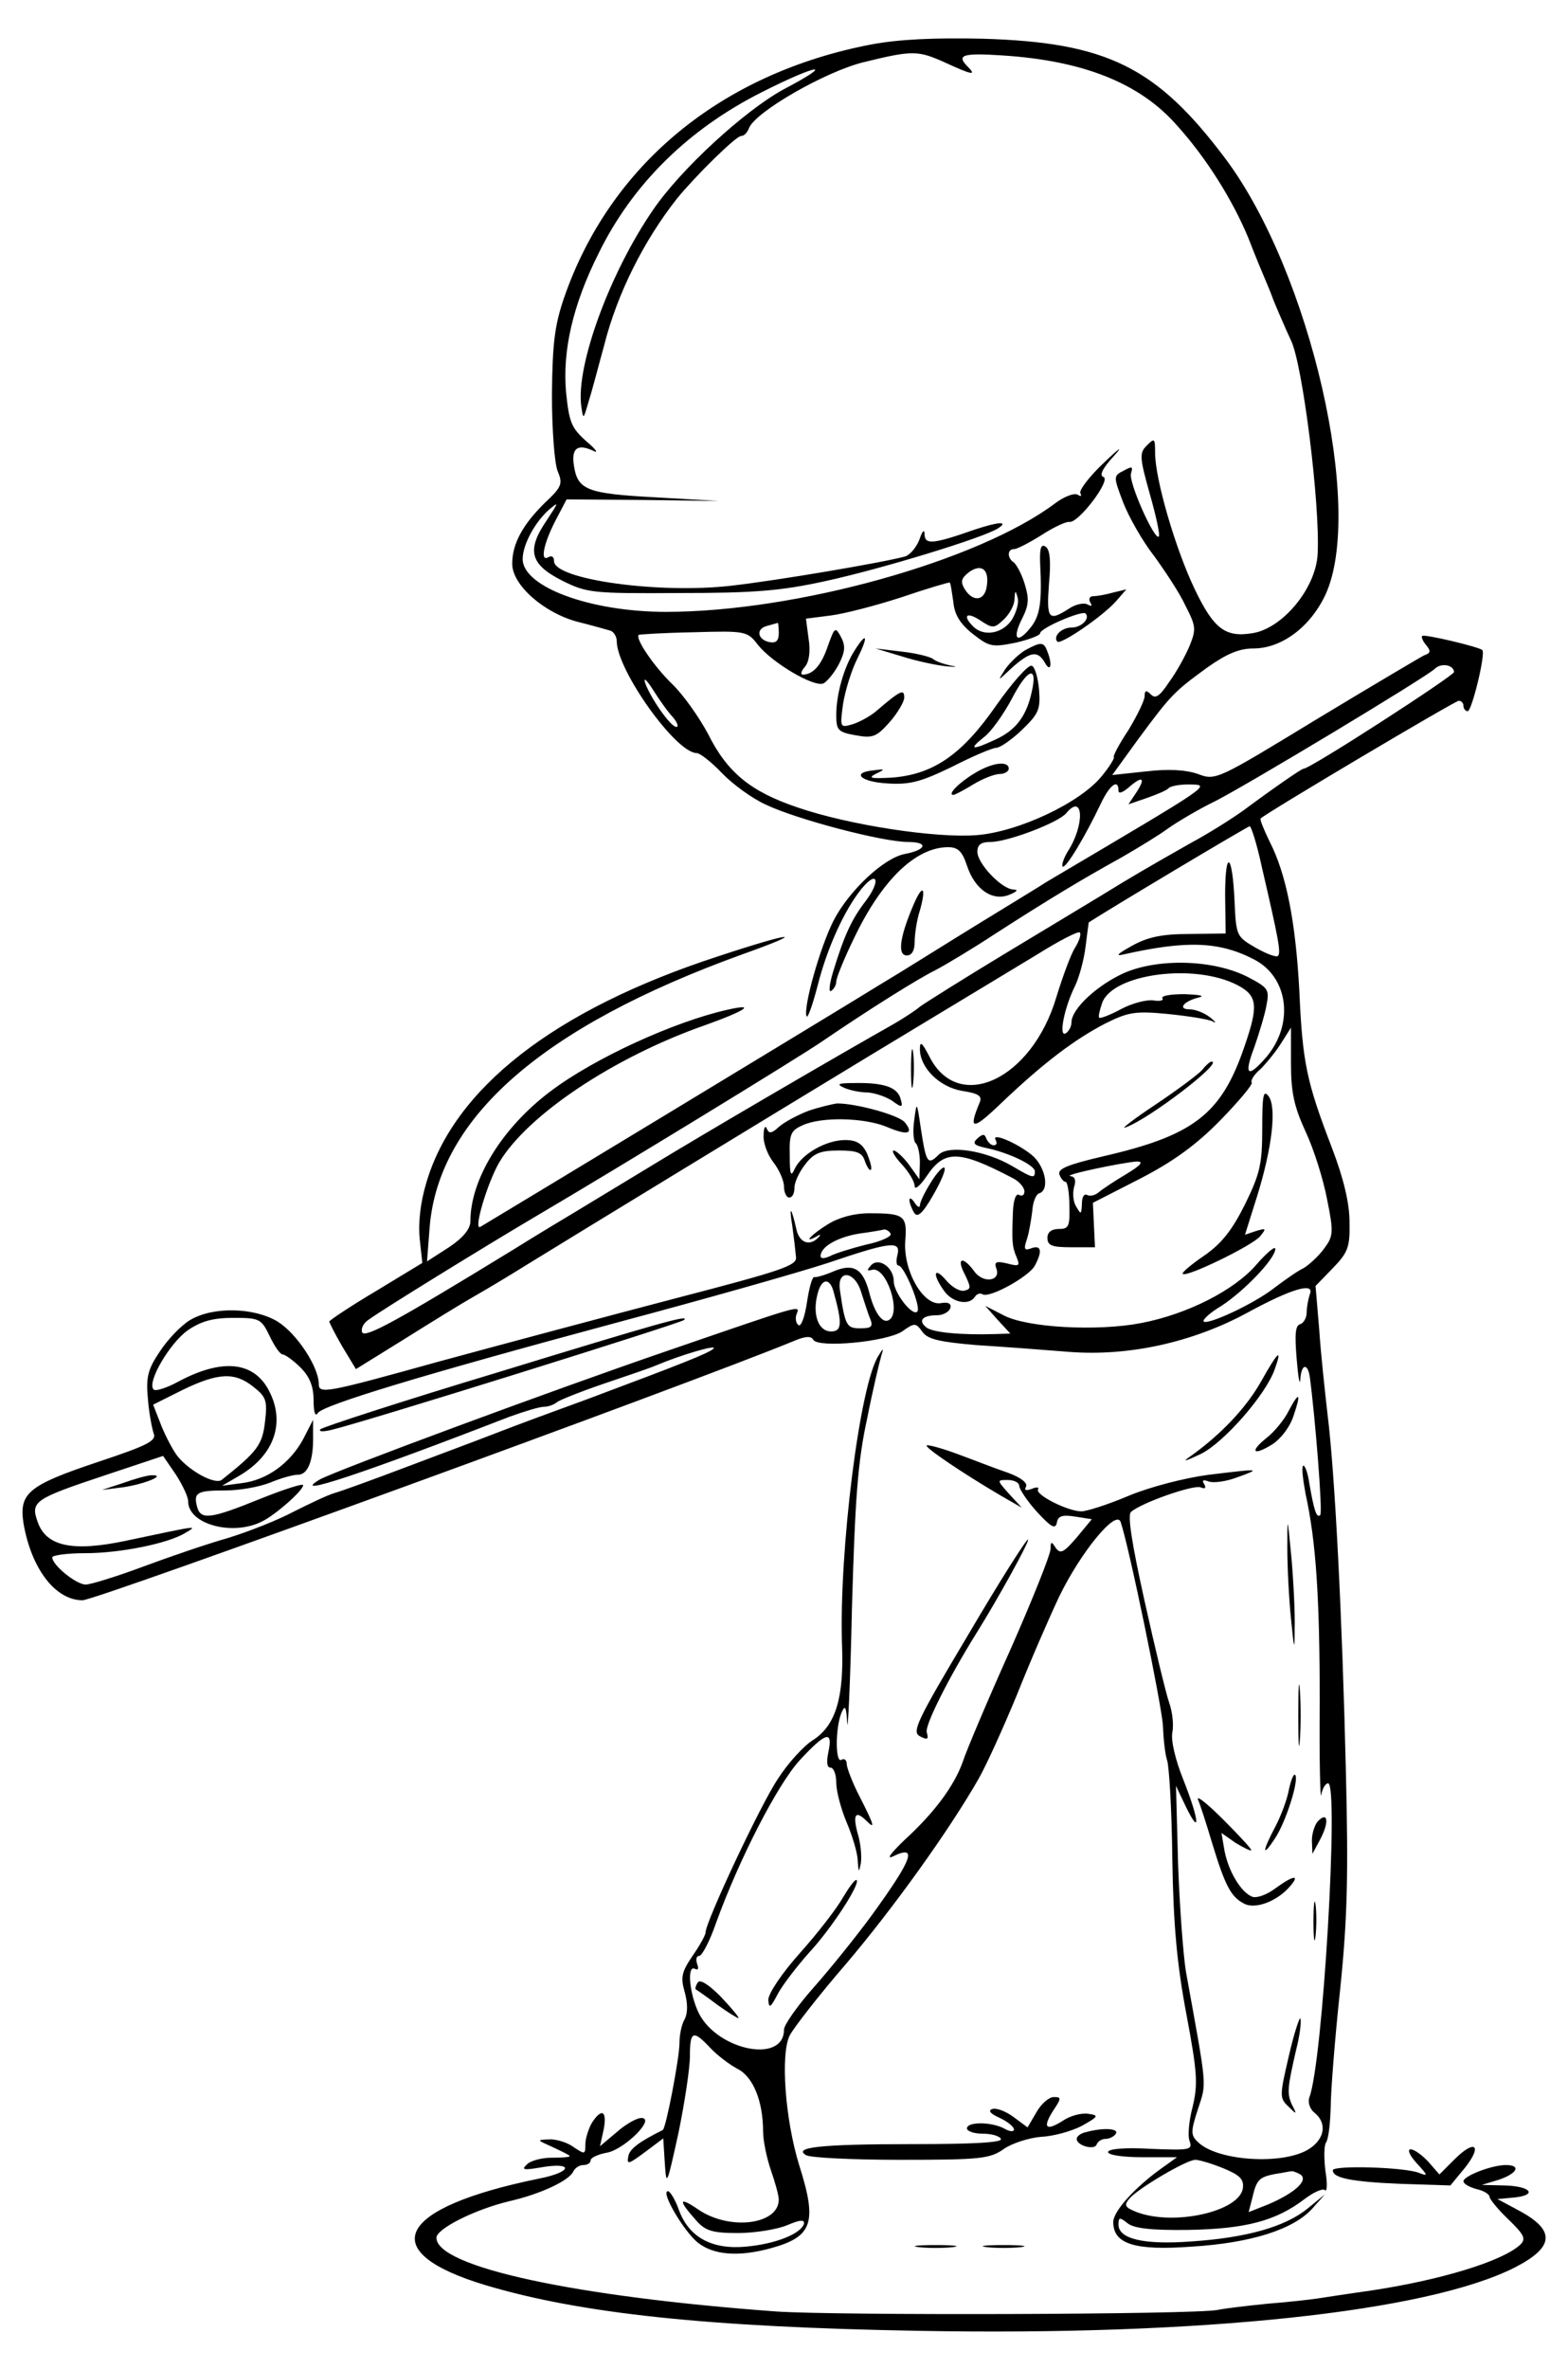 <?xml version="1.0" standalone="no"?>
<!DOCTYPE svg PUBLIC "-//W3C//DTD SVG 20010904//EN"
 "http://www.w3.org/TR/2001/REC-SVG-20010904/DTD/svg10.dtd">
<svg version="1.0" xmlns="http://www.w3.org/2000/svg"
 width="300pt" height="453pt" viewBox="0 0 300 453"
 preserveAspectRatio="xMidYMid meet">
<g transform="translate(0,453) scale(0.1,-0.1)"
fill="#000000" stroke="none">
<path d="M1667 4445 c-287 -55 -500 -230 -588 -485 -18 -53 -22 -87 -23 -185
0 -67 5 -132 11 -146 10 -24 8 -30 -24 -60 -43 -42 -63 -79 -63 -117 0 -41 61
-94 125 -111 28 -7 56 -15 63 -17 6 -2 12 -11 12 -20 0 -55 113 -214 153 -214
6 0 28 -17 48 -38 20 -21 58 -49 85 -61 59 -28 223 -71 271 -71 40 0 36 -15
-6 -23 -41 -8 -107 -71 -136 -127 -26 -51 -58 -165 -52 -183 2 -6 11 19 21 57
18 72 51 145 84 186 30 37 38 17 9 -22 -27 -35 -41 -64 -63 -136 -7 -23 -9
-40 -4 -37 6 4 10 12 10 18 0 7 15 44 34 83 53 111 118 174 180 174 19 0 27
-8 36 -35 15 -46 49 -69 81 -56 15 6 18 10 8 10 -23 1 -69 50 -69 72 0 14 7
19 25 19 33 0 130 37 145 55 33 40 36 -22 3 -73 -8 -13 -12 -26 -10 -29 6 -5
44 59 73 120 17 36 34 49 34 25 0 -6 7 -4 18 5 27 24 35 21 17 -7 l-16 -24 35
12 c20 7 39 15 42 19 4 4 21 7 38 7 44 -1 52 5 -271 -186 -17 -11 -78 -48
-135 -83 -57 -35 -141 -88 -188 -116 -79 -49 -747 -453 -761 -461 -14 -8 13
83 36 123 54 91 220 202 395 263 78 28 98 42 41 29 -102 -23 -255 -93 -338
-156 -92 -69 -153 -168 -153 -248 0 -15 -14 -32 -41 -50 l-42 -27 5 65 c17
210 216 384 598 522 129 46 98 44 -47 -4 -313 -102 -506 -253 -558 -435 -11
-37 -15 -76 -12 -105 l5 -46 -89 -54 c-49 -29 -89 -56 -89 -58 0 -2 11 -24 25
-48 l26 -43 92 57 c51 32 111 69 134 82 23 13 68 40 100 60 122 75 437 267
663 404 129 78 270 163 313 189 43 27 80 46 83 43 3 -3 -1 -16 -9 -29 -8 -12
-24 -56 -36 -95 -47 -158 -188 -223 -243 -113 -14 27 -18 30 -18 14 0 -36 38
-73 81 -80 32 -5 39 -10 33 -23 -22 -53 -13 -53 42 0 82 78 141 122 199 152
44 22 58 24 120 18 39 -4 77 -10 85 -14 8 -5 6 -1 -4 7 -11 9 -29 16 -40 16
-24 0 -11 16 19 23 11 3 -2 5 -28 6 -27 0 -46 -3 -43 -8 3 -4 -5 -6 -17 -4
-12 2 -40 -5 -61 -16 -22 -12 -41 -19 -43 -17 -2 2 1 15 6 29 21 55 177 76
259 33 38 -20 40 -39 13 -117 -44 -129 -96 -170 -270 -210 -68 -16 -88 -24
-84 -35 3 -8 8 -14 12 -14 3 0 7 -20 7 -45 1 -40 -1 -45 -20 -45 -14 0 -22 -6
-22 -17 0 -15 9 -18 46 -18 l45 0 -2 42 -2 43 90 46 c64 33 108 65 154 112 35
36 62 68 60 72 -3 4 5 16 17 26 11 11 29 33 39 49 l19 30 0 -69 c0 -55 6 -82
28 -130 16 -34 34 -92 41 -129 13 -64 12 -71 -6 -95 -11 -15 -29 -31 -39 -37
-11 -5 -35 -22 -55 -37 -39 -31 -128 -72 -136 -65 -3 3 12 17 34 30 43 28 103
90 103 109 0 6 -16 -7 -36 -30 -42 -49 -132 -95 -221 -112 -83 -16 -218 -9
-263 15 l-35 18 24 -27 24 -26 -29 -1 c-66 -2 -120 3 -132 13 -16 13 -7 23 21
23 11 0 22 6 25 13 3 9 -3 13 -19 10 -33 -4 -71 62 -67 119 4 49 -2 53 -69 53
-29 0 -58 -8 -79 -21 -31 -19 -50 -39 -21 -23 6 4 8 3 4 -1 -17 -19 -37 -12
-43 13 -10 45 -15 49 -8 7 3 -22 6 -48 7 -59 2 -16 -28 -26 -228 -78 -126 -33
-332 -88 -457 -122 -212 -59 -228 -62 -228 -43 0 33 -42 97 -79 120 -45 27
-123 29 -167 3 -17 -10 -43 -37 -58 -60 -23 -34 -27 -49 -23 -91 2 -27 8 -57
11 -66 6 -14 -12 -23 -105 -54 -135 -45 -153 -60 -144 -118 15 -87 61 -147
113 -147 26 0 1157 412 1359 495 23 10 35 11 39 3 10 -16 139 -4 170 16 24 17
26 17 39 -1 10 -14 33 -19 102 -25 48 -3 129 -9 178 -13 114 -9 236 18 340 74
86 47 131 60 121 36 -3 -9 -6 -25 -6 -35 0 -10 -6 -20 -12 -22 -10 -2 -11 -20
-7 -68 3 -36 6 -52 7 -36 2 28 14 30 18 3 10 -74 25 -259 20 -264 -7 -7 -12 9
-21 61 -3 21 -9 36 -12 33 -3 -3 0 -27 5 -54 20 -91 27 -199 27 -398 -1 -110
1 -190 3 -177 2 12 8 22 13 22 21 0 -10 -535 -36 -601 -3 -9 1 -22 10 -29 27
-22 18 -56 -19 -74 -55 -26 -170 -16 -204 18 -14 13 -14 20 0 63 17 52 18 36
-23 263 -5 30 -12 123 -15 205 l-4 150 19 -40 c29 -59 25 -24 -5 52 -15 37
-24 75 -21 90 3 15 0 40 -6 57 -6 17 -27 104 -47 194 -25 113 -33 165 -26 171
21 18 119 52 133 47 9 -4 11 -1 7 6 -5 8 -2 9 9 5 9 -3 33 0 54 8 47 17 45 17
-54 5 -46 -6 -112 -23 -153 -40 -40 -17 -81 -30 -91 -30 -26 0 -89 32 -83 42
3 4 -3 5 -12 1 -11 -4 -15 -3 -11 4 4 7 -10 18 -35 27 -24 8 -67 25 -97 36
-30 11 -56 18 -58 16 -4 -4 72 -55 142 -96 l40 -23 -24 26 c-24 27 -24 27 -3
27 12 0 22 -5 22 -11 0 -6 15 -29 34 -50 27 -29 35 -34 38 -21 2 13 10 16 35
12 l32 -5 -29 -35 c-25 -29 -31 -32 -40 -20 -8 13 -10 13 -10 -2 0 -10 -35
-98 -78 -195 -44 -98 -84 -193 -90 -212 -16 -45 -53 -96 -111 -149 -26 -25
-36 -38 -23 -32 49 24 38 -5 -42 -115 -28 -38 -77 -99 -108 -134 -32 -36 -58
-73 -58 -82 0 -68 -135 -38 -166 38 -16 38 -19 87 -4 78 6 -3 7 1 4 9 -3 9 -2
16 4 16 5 0 20 28 32 63 45 124 118 265 160 311 50 54 64 58 55 16 -4 -19 -3
-30 4 -30 6 0 11 -13 11 -29 0 -16 9 -50 20 -76 11 -26 21 -59 21 -73 2 -23 2
-24 6 -5 2 12 0 38 -6 57 -10 37 -4 45 17 24 17 -17 15 -9 -13 46 -14 27 -25
56 -25 63 0 8 -5 11 -10 8 -12 -8 -12 61 0 90 7 16 9 12 11 -20 1 -22 6 77 9
220 6 208 11 280 29 362 11 56 24 110 27 120 5 16 4 16 -5 1 -36 -54 -76 -375
-70 -553 4 -101 -12 -154 -55 -182 -18 -11 -49 -45 -68 -75 -33 -49 -138 -273
-138 -293 0 -5 -11 -25 -25 -45 -21 -31 -23 -41 -15 -69 6 -22 6 -40 0 -52 -6
-10 -10 -30 -10 -46 0 -28 -26 -164 -32 -166 -44 -22 -64 -36 -66 -51 -3 -16
1 -14 31 8 l36 27 3 -48 c3 -45 4 -42 26 58 12 58 22 125 22 147 0 49 6 51 39
16 13 -14 37 -32 52 -40 30 -15 49 -62 49 -120 0 -17 7 -51 15 -74 8 -23 15
-48 15 -56 0 -48 -94 -60 -154 -19 -38 26 -39 18 -3 -22 17 -19 31 -23 79 -23
32 0 75 7 94 15 26 11 34 11 32 2 -7 -19 -55 -38 -111 -43 -65 -6 -109 18
-128 70 -7 20 -17 36 -21 36 -15 0 31 -78 58 -99 30 -23 77 -27 139 -10 80 22
89 49 54 159 -27 88 -36 212 -18 248 8 15 56 77 108 137 90 106 197 255 253
353 15 26 48 99 74 162 25 63 62 148 81 188 41 84 108 166 117 142 16 -46 79
-352 81 -390 1 -25 4 -54 8 -66 4 -12 9 -97 10 -190 2 -126 9 -201 27 -296 21
-112 22 -133 12 -176 -7 -26 -10 -56 -6 -66 6 -17 1 -18 -74 -15 -50 3 -81 0
-82 -6 0 -6 29 -10 66 -10 l66 0 -28 -20 c-52 -37 -94 -83 -94 -104 0 -42 41
-55 150 -47 114 7 195 33 231 73 l24 27 -33 -27 c-43 -35 -117 -56 -222 -63
-92 -7 -140 5 -140 32 0 14 2 15 17 3 12 -10 45 -14 117 -13 109 2 167 17 222
59 17 13 35 21 39 17 4 -4 5 12 1 36 -3 24 -3 49 1 55 5 7 8 37 9 67 0 30 8
132 18 225 14 136 16 220 11 420 -7 295 -21 568 -35 680 -5 44 -13 117 -16
163 l-7 83 33 34 c29 30 33 40 32 88 0 36 -11 83 -34 143 -48 125 -56 162 -62
299 -7 132 -25 224 -57 286 -11 23 -19 42 -17 44 13 12 372 225 379 225 5 0 9
-4 9 -10 0 -5 4 -10 8 -10 8 0 35 111 28 117 -6 6 -111 31 -115 27 -2 -2 1
-10 8 -18 9 -11 8 -15 -4 -19 -8 -4 -101 -59 -207 -123 -189 -115 -192 -117
-226 -104 -23 8 -56 10 -99 5 l-65 -7 50 69 c63 85 68 90 131 136 38 27 62 37
89 37 54 0 109 41 138 103 75 163 -29 616 -191 833 -132 176 -227 223 -465
230 -92 2 -160 -1 -213 -11z m142 -35 c50 -23 60 -25 43 -8 -23 23 -11 27 66
22 155 -10 263 -53 334 -134 56 -62 106 -142 136 -214 13 -34 29 -72 35 -86 6
-14 11 -27 12 -30 3 -9 27 -64 35 -81 22 -44 56 -314 51 -408 -3 -66 -68 -144
-126 -152 -51 -8 -73 9 -109 84 -37 77 -76 211 -76 261 0 28 -1 29 -16 14 -14
-14 -14 -22 6 -93 12 -42 20 -79 17 -81 -8 -8 -59 106 -53 121 4 13 2 14 -14
5 -20 -10 -20 -11 -1 -61 11 -28 37 -74 59 -102 21 -29 49 -71 60 -95 20 -39
21 -45 8 -77 -8 -19 -25 -50 -39 -69 -18 -27 -26 -33 -35 -24 -9 9 -12 8 -12
-3 0 -8 -14 -37 -31 -65 -18 -27 -30 -50 -28 -52 2 -1 -8 -18 -23 -36 -41 -51
-160 -107 -240 -113 -77 -6 -243 19 -342 53 -89 30 -134 66 -171 140 -17 32
-48 76 -69 96 -35 34 -71 87 -64 94 2 1 49 4 105 5 100 3 103 2 123 -24 27
-34 106 -81 125 -74 7 3 21 20 30 37 12 24 13 35 4 52 -11 20 -12 19 -25 -17
-12 -36 -28 -55 -48 -55 -5 0 -3 7 4 15 8 9 11 30 7 54 l-5 38 47 6 c25 3 87
19 136 35 50 17 91 29 92 28 2 -1 4 -18 7 -37 2 -24 13 -42 37 -61 32 -25 37
-26 82 -17 26 6 47 14 47 18 0 10 80 44 87 38 9 -10 -8 -27 -27 -27 -19 0 -36
-17 -27 -27 7 -6 86 48 112 77 l20 23 -25 -6 c-14 -4 -31 -7 -38 -7 -7 0 -10
-5 -6 -12 4 -7 3 -8 -5 -4 -6 4 -23 1 -36 -8 -39 -25 -43 -20 -38 48 4 43 2
66 -7 71 -8 5 -11 -3 -10 -31 4 -76 0 -102 -19 -125 -26 -32 -35 -20 -15 19
13 26 13 38 4 67 -6 19 -16 37 -21 40 -12 8 -12 25 1 25 6 0 29 12 53 27 23
15 47 26 53 25 17 -3 81 81 65 86 -8 3 -2 16 21 41 18 20 9 14 -19 -13 -29
-27 -49 -54 -46 -59 3 -6 1 -7 -5 -3 -7 4 -27 -4 -44 -17 -147 -110 -495 -207
-744 -207 -145 0 -274 48 -274 101 0 27 23 70 50 94 20 17 19 15 -4 -20 -39
-57 -32 -84 29 -115 48 -24 58 -25 225 -24 142 0 194 4 280 23 106 23 303 83
330 101 21 14 -1 12 -46 -3 -77 -27 -94 -29 -95 -10 0 12 -4 9 -10 -9 -6 -15
-18 -29 -27 -32 -39 -11 -244 -46 -333 -56 -139 -16 -339 12 -339 47 0 8 -4
11 -10 8 -17 -11 -11 23 12 68 l22 42 146 -1 145 -2 -121 7 c-131 7 -149 14
-156 61 -5 33 7 42 37 28 11 -6 5 3 -13 18 -29 26 -33 36 -39 94 -7 80 13 167
62 265 65 133 172 238 313 309 109 55 142 58 41 5 -75 -41 -197 -153 -250
-231 -83 -121 -147 -297 -137 -374 4 -28 4 -27 15 11 7 22 19 69 29 105 25 99
76 200 139 280 35 43 113 120 123 120 6 0 12 7 15 15 12 31 146 108 219 126
94 23 104 23 157 -1z m79 -1001 c-4 -28 -26 -31 -42 -6 -9 15 -7 21 8 33 24
17 39 5 34 -27z m48 -64 c-18 -27 -54 -33 -74 -13 -21 21 -13 29 13 12 24 -16
27 -16 45 1 11 10 21 28 21 39 1 18 2 18 6 3 3 -10 -3 -29 -11 -42z m-446 -26
c0 -14 -5 -19 -17 -17 -23 4 -28 25 -6 31 10 3 19 5 21 6 1 0 2 -8 2 -20z
m1292 -74 c0 -7 -275 -185 -288 -185 -4 0 -56 -36 -114 -79 -25 -18 -70 -46
-100 -62 -30 -17 -90 -51 -133 -77 -42 -26 -144 -87 -225 -136 -81 -49 -154
-95 -162 -101 -8 -7 -31 -22 -50 -33 -115 -65 -362 -209 -465 -272 -66 -40
-132 -80 -147 -89 -15 -9 -67 -40 -115 -70 -227 -139 -283 -169 -290 -159 -3
7 2 18 13 25 26 19 219 138 324 200 138 81 502 303 545 333 85 58 182 119 215
135 19 10 71 41 115 70 101 65 164 103 240 145 33 19 74 44 90 56 17 12 57 36
90 52 61 31 402 236 420 253 12 12 36 8 37 -6z m-1494 -87 c8 -10 11 -18 6
-18 -11 0 -50 56 -60 85 -3 11 4 4 16 -15 12 -19 29 -43 38 -52z m1126 -285
c33 -142 37 -165 31 -171 -3 -3 -22 4 -43 16 -36 21 -37 22 -40 89 -4 92 -18
101 -18 11 l1 -73 -70 -1 c-52 0 -80 -6 -110 -23 -27 -15 -32 -20 -15 -16 120
27 183 25 250 -10 65 -34 76 -122 24 -185 -37 -43 -45 -37 -24 18 9 26 20 62
23 79 6 31 4 34 -36 55 -65 33 -169 36 -235 8 -52 -23 -102 -69 -102 -95 0 -8
-5 -17 -11 -21 -14 -8 -3 49 18 91 8 17 17 50 20 75 3 25 6 46 6 46 23 16 304
184 308 184 3 0 14 -35 23 -77z m-259 -588 c-22 -13 -46 -29 -53 -35 -7 -6
-17 -8 -22 -5 -6 3 -10 -4 -10 -17 -1 -21 -2 -21 -11 -5 -6 9 -7 26 -4 37 4
13 2 20 -7 21 -16 2 99 26 127 28 14 0 8 -7 -20 -24z m-451 -114 c3 -5 -18
-15 -47 -21 -28 -7 -60 -17 -69 -22 -11 -5 -18 -5 -18 0 0 18 32 36 73 43 23
3 45 7 49 8 4 0 9 -3 12 -8z m13 -41 c-3 -11 -2 -20 2 -20 11 0 44 -80 36 -88
-9 -10 -45 36 -45 58 0 26 -28 46 -43 31 -9 -10 -9 -12 2 -9 27 6 56 -82 32
-96 -12 -8 -28 13 -38 53 -12 45 -30 56 -68 40 -16 -7 -33 -12 -37 -11 -4 1
-10 -21 -14 -48 -4 -27 -11 -47 -16 -44 -5 3 -7 13 -4 21 7 18 15 20 -244 -69
-225 -77 -640 -231 -668 -247 -62 -37 87 13 363 120 28 10 57 19 66 19 8 0 19
4 25 9 5 4 45 20 89 35 44 15 89 30 100 35 50 21 119 41 110 32 -10 -9 -61
-29 -240 -96 -55 -20 -134 -49 -175 -65 -41 -16 -122 -46 -180 -68 -58 -22
-116 -43 -130 -47 -14 -4 -49 -21 -79 -36 -30 -16 -86 -38 -125 -50 -39 -11
-112 -36 -163 -55 -51 -19 -100 -34 -109 -34 -18 0 -64 37 -64 52 0 4 28 8 63
8 68 0 160 19 192 39 23 14 29 15 -113 -15 -103 -22 -154 -11 -170 36 -14 39
-6 44 129 89 l111 37 24 -35 c13 -20 24 -43 24 -52 0 -44 86 -67 142 -38 26
13 78 59 78 69 0 4 -37 -8 -82 -26 -96 -39 -114 -41 -121 -15 -7 27 0 31 55
31 27 0 65 7 85 15 19 8 43 15 53 15 19 0 30 27 29 75 l0 30 -19 -37 c-25 -46
-69 -78 -117 -84 l-38 -5 36 21 c64 39 85 100 54 160 -29 57 -90 63 -174 18
-22 -12 -44 -19 -47 -15 -14 13 31 89 65 113 26 18 49 24 88 24 50 0 53 -2 69
-35 9 -19 20 -35 25 -35 4 0 20 -11 34 -25 18 -18 25 -37 25 -63 0 -22 3 -32
8 -24 10 15 193 71 576 174 165 44 345 95 400 113 121 41 140 43 133 15z m-69
-72 c6 -18 13 -41 17 -50 6 -15 2 -18 -19 -18 -26 0 -29 4 -39 73 -6 41 29 37
41 -5z m-54 5 c18 -64 17 -79 -4 -79 -24 0 -36 32 -26 71 7 29 22 33 30 8z
m-1109 -185 c24 -19 27 -26 22 -67 -5 -44 -15 -57 -83 -111 -13 -9 -60 16 -84
45 -8 10 -22 36 -31 58 l-16 41 56 28 c68 33 100 35 136 6z m1855 -1494 c32
-13 40 -21 38 -38 -6 -45 -132 -73 -203 -46 -23 9 -25 13 -14 26 16 19 109 74
126 74 7 0 31 -7 53 -16z m148 -12 c16 -11 -10 -35 -61 -57 l-38 -15 7 27 c8
35 13 40 44 46 14 2 27 5 30 5 3 1 11 -2 18 -6z"/>
<path d="M1635 3286 c-20 -31 -35 -83 -35 -123 0 -29 3 -33 37 -39 33 -6 40
-3 65 25 15 17 28 39 28 47 0 17 -6 15 -55 -27 -11 -9 -31 -20 -44 -24 -24 -7
-24 -6 -18 39 4 25 16 64 27 86 22 44 19 54 -5 16z"/>
<path d="M1962 3287 c-12 -7 -30 -24 -39 -37 -15 -24 -15 -23 13 3 35 31 49
34 63 10 11 -20 15 -4 5 21 -7 19 -12 19 -42 3z"/>
<path d="M1725 3275 c28 -9 66 -17 85 -19 19 -2 24 -1 10 1 -14 3 -29 8 -35
13 -5 4 -32 11 -60 14 l-50 6 50 -15z"/>
<path d="M1906 3181 c-66 -95 -121 -132 -200 -138 -39 -2 -46 -1 -31 7 19 9
19 10 -3 7 -44 -4 -26 -22 25 -25 44 -3 65 3 125 32 39 20 77 36 84 36 7 0 29
15 49 34 32 31 36 39 33 77 -2 23 -8 44 -14 46 -7 2 -37 -32 -68 -76z m68 26
c-10 -46 -30 -73 -69 -91 -45 -21 -53 -20 -23 4 14 10 38 44 54 74 30 58 50
65 38 13z"/>
<path d="M1864 3051 c-30 -18 -52 -41 -40 -41 3 0 20 9 38 20 18 11 41 20 51
20 9 0 17 5 17 10 0 16 -32 12 -66 -9z"/>
<path d="M953 1906 c-183 -55 -336 -105 -340 -109 -4 -5 6 -5 22 -1 63 15 668
204 674 210 11 11 -49 -6 -356 -100z"/>
<path d="M235 1694 l-40 -13 40 5 c42 6 85 24 55 23 -8 0 -33 -7 -55 -15z"/>
<path d="M1747 2798 c-26 -61 -30 -95 -12 -95 10 0 15 10 15 26 0 14 4 42 10
60 13 46 5 52 -13 9z"/>
<path d="M1743 2485 c0 -33 2 -45 4 -27 2 18 2 45 0 60 -2 15 -4 0 -4 -33z"/>
<path d="M2300 2484 c-7 -8 -47 -38 -89 -66 -42 -28 -68 -48 -58 -44 44 15
189 126 165 126 -3 0 -11 -7 -18 -16z"/>
<path d="M1615 2450 c11 -5 31 -9 45 -9 14 -1 35 -8 47 -16 19 -14 21 -13 16
4 -6 22 -32 31 -88 30 -31 0 -36 -2 -20 -9z"/>
<path d="M2415 2372 c0 -67 -4 -86 -33 -145 -25 -50 -45 -75 -78 -98 -25 -17
-44 -33 -41 -35 7 -7 133 54 148 72 12 15 12 16 -8 10 l-21 -7 23 73 c29 93
38 171 22 192 -10 13 -12 1 -12 -62z"/>
<path d="M1547 2406 c-21 -8 -47 -22 -57 -31 -14 -13 -19 -13 -23 -3 -3 7 -6
1 -6 -13 -1 -15 8 -38 19 -52 11 -14 20 -35 20 -46 0 -12 5 -21 10 -21 6 0 10
8 10 19 0 10 9 30 21 45 16 21 29 26 64 26 35 0 45 -4 50 -21 4 -11 9 -18 11
-16 3 2 -1 16 -7 31 -9 19 -20 26 -42 26 -36 0 -82 -26 -96 -54 -8 -18 -10
-13 -10 25 -1 40 2 47 24 57 36 17 119 15 162 -3 40 -17 52 -13 34 9 -12 14
-93 36 -129 36 -9 -1 -34 -7 -55 -14z"/>
<path d="M1749 2387 c-3 -21 -1 -40 3 -43 4 -3 8 -20 8 -37 l-1 -32 -20 28
c-11 15 -25 27 -29 27 -5 0 2 -12 15 -26 14 -15 25 -34 25 -42 0 -8 10 0 23
19 34 51 62 50 165 -4 12 -6 22 -18 22 -25 0 -7 -4 -10 -10 -7 -6 4 -11 -9
-12 -32 -2 -56 -2 -66 7 -87 7 -17 5 -18 -18 -12 -21 5 -25 3 -21 -9 10 -25
-25 -30 -42 -6 -22 30 -35 26 -18 -6 12 -25 12 -28 -1 -31 -9 -2 -24 7 -35 20
-23 27 -27 12 -4 -20 16 -23 48 -29 59 -12 4 6 10 8 15 5 13 -8 89 34 100 55
15 28 12 40 -7 33 -13 -5 -15 -2 -8 18 4 13 8 37 10 53 1 17 7 32 13 34 20 6
13 47 -10 70 -25 23 -83 49 -73 32 3 -6 2 -10 -4 -10 -5 0 -11 6 -14 13 -3 9
-7 9 -17 0 -10 -9 -7 -13 16 -18 44 -9 94 -33 94 -45 0 -14 -4 -13 -43 10 -51
30 -122 41 -141 22 -21 -21 -24 -16 -34 49 -8 54 -8 54 -13 16z"/>
<path d="M1781 2269 c-12 -19 -21 -38 -21 -44 0 -5 -5 -3 -10 5 -5 8 -10 11
-10 5 0 -5 4 -16 9 -24 6 -10 16 -2 36 33 15 26 25 49 22 53 -3 3 -15 -10 -26
-28z"/>
<path d="M2412 1887 c-28 -49 -75 -99 -132 -140 -19 -13 -16 -13 18 3 44 22
124 113 141 162 15 42 6 34 -27 -25z"/>
<path d="M2465 1831 c-8 -16 -27 -39 -41 -50 -34 -27 -27 -36 10 -13 16 10 34
33 41 55 15 44 11 48 -10 8z"/>
<path d="M2463 1570 c0 -36 3 -96 7 -135 6 -61 7 -64 7 -20 1 28 -2 88 -6 135
-8 83 -8 83 -8 20z"/>
<path d="M1853 1405 c-99 -166 -109 -187 -93 -195 15 -8 17 -6 13 8 -3 14 42
104 97 192 40 64 100 173 97 176 -2 3 -54 -79 -114 -181z"/>
<path d="M2484 1250 c0 -52 1 -74 3 -47 2 26 2 68 0 95 -2 26 -3 4 -3 -48z"/>
<path d="M2466 1108 c-3 -18 -15 -50 -26 -71 -25 -47 -26 -61 -1 -23 21 31 47
113 39 122 -3 3 -8 -10 -12 -28z"/>
<path d="M2292 1089 c4 -9 16 -46 27 -83 25 -82 36 -103 61 -116 22 -12 65 5
89 34 19 22 5 20 -29 -5 -16 -12 -35 -19 -44 -16 -21 8 -45 47 -53 87 l-6 35
27 -19 c15 -9 29 -16 30 -14 1 2 -23 28 -53 58 -30 30 -52 48 -49 39z"/>
<path d="M2522 1048 c-6 -6 -12 -23 -12 -37 l1 -26 15 28 c17 32 15 54 -4 35z"/>
<path d="M1613 902 c-11 -20 -48 -68 -82 -106 -35 -39 -61 -78 -61 -90 1 -17
4 -16 18 11 9 17 36 52 59 78 43 46 99 132 92 140 -3 2 -14 -13 -26 -33z"/>
<path d="M2513 855 c0 -33 2 -45 4 -27 2 18 2 45 0 60 -2 15 -4 0 -4 -33z"/>
<path d="M1335 739 c-4 -6 -5 -11 -4 -13 2 -1 21 -14 42 -30 21 -15 39 -26 40
-25 1 2 -15 21 -35 42 -22 22 -39 33 -43 26z"/>
<path d="M2466 599 c-18 -77 -18 -81 -1 -97 16 -16 17 -16 7 3 -10 22 -9 32 8
106 7 27 10 53 8 59 -1 5 -12 -27 -22 -71z"/>
<path d="M1983 491 l-17 -29 -27 20 c-15 11 -33 18 -41 15 -8 -3 -3 -9 15 -17
15 -7 27 -17 27 -22 0 -5 -9 -4 -19 2 -25 13 -71 13 -71 0 0 -5 13 -10 29 -10
17 0 33 -4 36 -10 4 -7 -54 -10 -167 -10 -178 0 -231 -6 -206 -21 7 -5 89 -9
181 -9 154 0 171 2 198 21 16 11 48 21 71 23 24 1 59 11 78 21 32 18 33 20 12
23 -13 2 -35 -4 -48 -13 -33 -21 -40 -14 -19 19 16 24 16 26 1 26 -9 0 -24
-13 -33 -29z"/>
<path d="M1132 470 c-6 -11 -12 -29 -12 -40 0 -20 -1 -20 -22 -6 -12 9 -34 16
-48 15 -24 -1 -23 -1 8 -15 17 -8 32 -15 32 -17 0 -2 -16 -3 -35 -3 -19 0 -41
-6 -47 -13 -11 -10 -6 -11 24 -6 66 12 65 -8 -1 -21 -274 -56 -315 -140 -101
-204 181 -54 425 -80 827 -87 540 -10 973 36 1141 121 76 39 79 71 8 109 l-41
22 33 3 c45 5 30 22 -21 23 l-42 1 33 10 c35 12 43 28 13 28 -27 0 -81 -21
-81 -31 0 -5 11 -11 25 -15 14 -3 25 -10 25 -15 0 -4 16 -24 36 -43 30 -29 34
-37 23 -48 -34 -32 -153 -68 -286 -88 -43 -6 -88 -13 -101 -15 -13 -2 -56 -7
-95 -10 -40 -4 -83 -9 -97 -12 -44 -9 -730 -11 -845 -3 -383 28 -650 85 -650
141 0 17 73 54 140 70 61 14 115 40 122 57 3 6 11 12 19 12 8 0 14 4 14 9 0 5
15 12 33 15 34 8 92 66 64 66 -9 0 -30 -12 -47 -27 l-32 -27 7 32 c7 36 -4 42
-23 12z"/>
<path d="M2078 453 c-10 -2 -18 -8 -18 -13 0 -13 34 -22 38 -11 2 6 10 11 17
11 8 0 17 5 20 10 6 10 -24 12 -57 3z"/>
<path d="M2783 401 l-29 -29 -21 24 c-12 13 -27 24 -34 24 -7 0 -2 -12 12 -27
21 -23 22 -25 4 -18 -27 11 -165 15 -165 5 0 -15 36 -22 130 -26 l95 -3 28 34
c34 43 19 55 -20 16z"/>
<path d="M1758 233 c17 -2 47 -2 65 0 17 2 3 4 -33 4 -36 0 -50 -2 -32 -4z"/>
<path d="M1888 233 c17 -2 47 -2 65 0 17 2 3 4 -33 4 -36 0 -50 -2 -32 -4z"/>
</g>
</svg>
